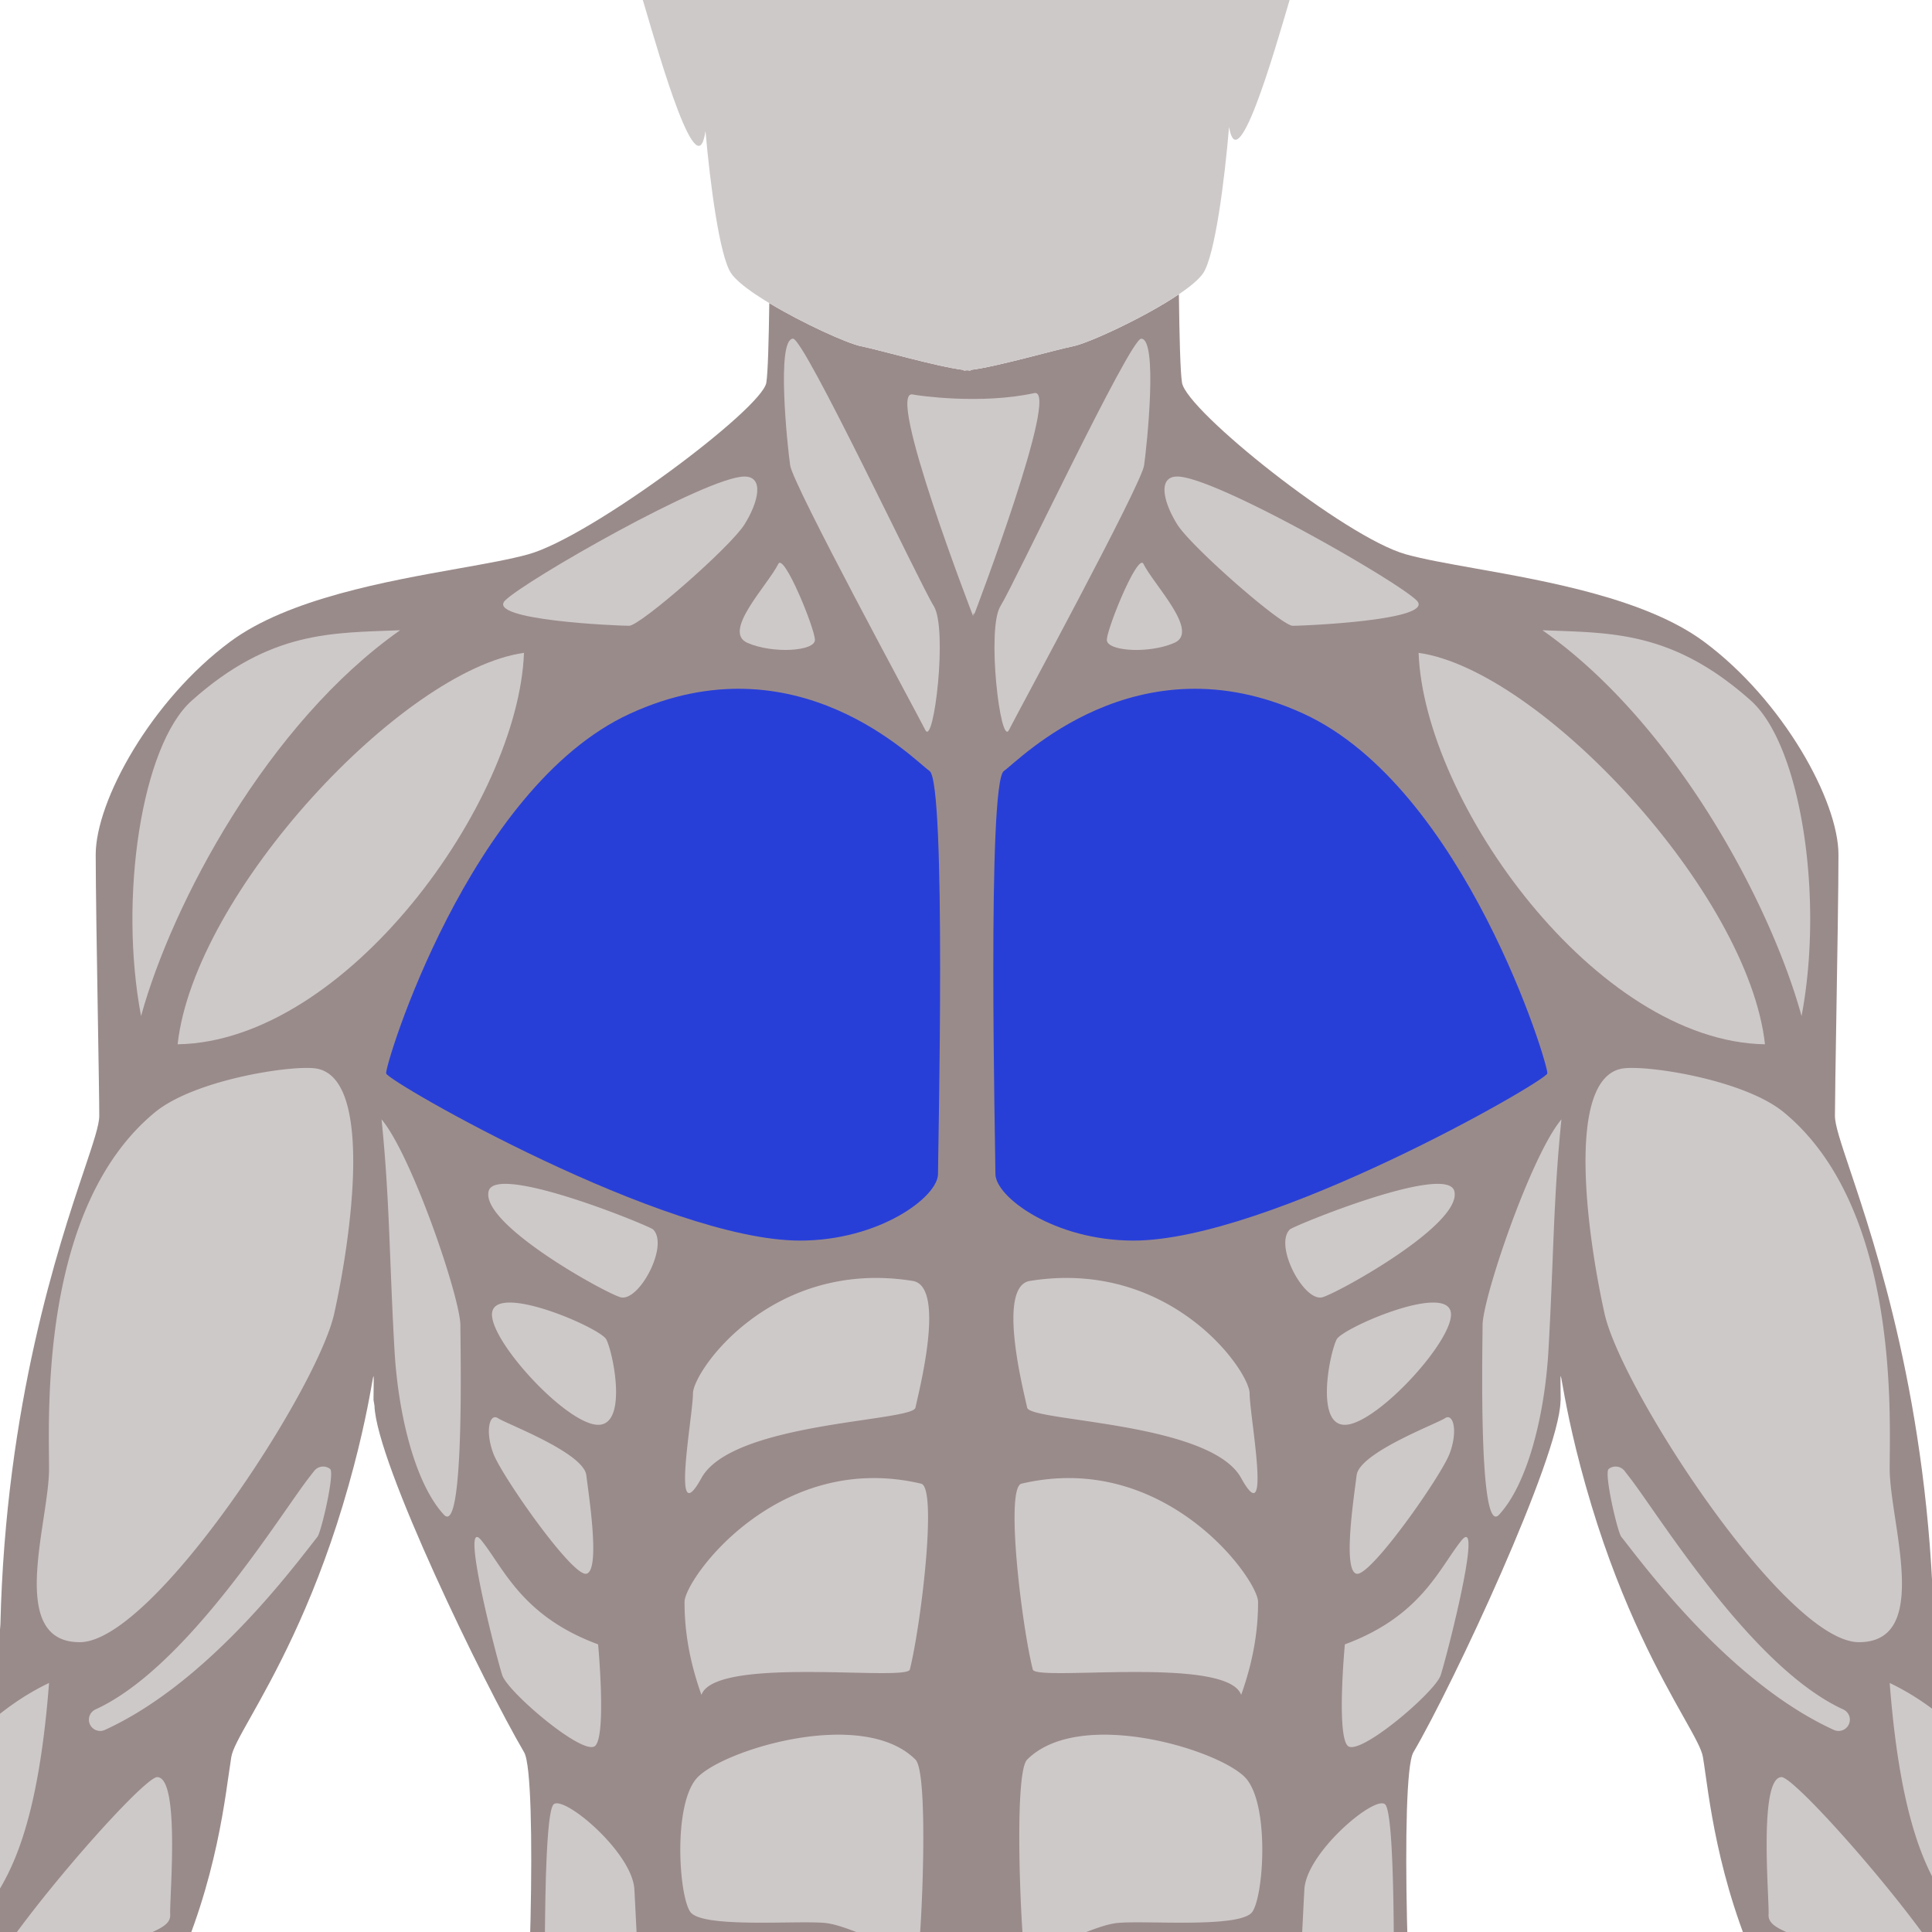 <svg xmlns="http://www.w3.org/2000/svg" width="500" height="500" fill="none" viewBox="0 0 500 500"><g clip-path="url(#a)"><path fill="#9a8b8b" d="M703.488 704.864c-1.16-4.888-13.513-12.257-24.403-18.76-9.698-5.79-19.73-11.777-25-17.423-12.167-13.021-30.248-14.481-30.429-14.494l-.696-.048-.492-.506c-34.646-36.121-46.663-75.394-57.272-110.041-2.672-8.73-5.192-16.975-7.995-24.907-14.14-40.175-32.25-62.5-44.228-77.278-7.448-9.176-12.371-15.25-12.509-21.035-1.361-57.006-15.063-97.857-21.65-117.493-2.447-7.307-3.931-11.719-3.931-14.097 0-3.526.167-13.773.359-25.488.265-15.834.552-33.771.552-42.117 0-13.894-14.322-39.971-34.883-55.17-14.954-11.046-40.451-15.58-59.072-18.889-7.199-1.287-13.43-2.388-17.979-3.657-15.718-4.361-56.746-37.142-57.953-44.395-.446-2.651-.683-12.151-.809-22.91-8.818 5.954-23.4 12.656-27.344 13.439-4.773.958-19.903 5.352-26.563 6.14l-.003.169c-.234 0-.615-.07-.901-.082-.279.013-.667.082-.897.082v-.17c-6.664-.787-21.793-5.18-26.568-6.14-3.438-.684-14.991-5.881-23.731-11.16-.132 9.8-.365 18.177-.771 20.63-1.132 6.76-45.362 39.887-61.608 44.396-4.559 1.269-10.781 2.37-17.987 3.657-18.612 3.31-44.113 7.843-59.07 18.889-20.557 15.2-34.885 41.276-34.885 55.17 0 8.346.293 26.282.556 42.117.189 11.714.363 21.961.363 25.488 0 2.377-1.485 6.79-3.935 14.097C15.169 322.514 1.461 363.365.105 420.371c-.134 5.785-5.057 11.859-12.509 21.035-11.982 14.777-30.086 37.104-44.232 77.277-2.794 7.934-5.317 16.178-7.99 24.908-10.607 34.647-22.631 73.92-57.273 110.041l-.486.506-.7.048c-.182.013-18.303 1.508-30.433 14.494-5.267 5.646-15.299 11.633-25.001 17.423-10.889 6.503-23.242 13.873-24.404 18.76-.16.675-.073 1.229.282 1.789 3.665 5.761 6.179 8.192 14.728 7.389 9.046-.868 34.059-14.589 37.406-18.357 0 0-1.058 2.243-4.49 7.666-.603 1.884-7.5 23.293-11.862 34.193l-1.046 2.607c-4.798 11.957-17.55 43.722-17.55 50.613 0 3.314 2.036 5.518 4.041 5.984 2.329.521 9.594-2.964 9.594-2.964-.033.104-3.066 10.651-3.599 15.014-.273 2.247.421 4.324 1.956 5.845 1.792 1.763 4.499 2.574 7.406 2.168 4.625-.608 8.982-11.564 9.928-14.735 0 0-1.828 13.81 1.979 15.319 5.55 2.203 8.606-1.025 9.682-2.56 6.115-8.737 15.098-31.22 16.028-34.472l.401-1.135c3.534-12.189 10.982-22.536 10.982-22.536-1.708 4.563-12.862 41.82-12.702 45.188.288.92.839 1.673 1.594 2.018.832.396 1.972.327 3.198-.199 2.437-1.045 10.989-14.789 13.797-19.306l.906-1.447c2.027-3.25 13.152-28.643 14.907-33.457l.789-2.155c2.601-7.021 10.516-28.398 10.516-34.223 0-7.456 12.117-44.3 13.44-46.952 4.356-8.707 24.058-33.099 46.877-61.349 25.51-31.582 54.434-67.391 63.701-83.976 14.076-25.188 17.555-49.811 19.231-61.651.243-1.74.459-3.232.659-4.446.337-2.041 2.08-5.146 4.974-10.293 5.9-10.507 15.782-28.102 23.854-54.792 8.745-28.938 8.079-42.178 7.979-27.364l.252 1.515c.444 14.641 28.329 71.963 38.733 89.705 3.622 6.18 1.141 79.164-1.027 87.846-.732 2.941-2.725 9.301-5.239 17.347-5.646 18.094-14.193 45.431-14.193 52.855 0 10.014-7.086 77.609-8.621 82.193-1.257 5.535-5.208 141.333-4.784 165.033.952 53.019 10.164 109.257 18.159 130.953 8.6 23.336 10.923 50.596 11.077 56.616.191 7.52 2.298 16.42 3.839 22.92.955 4.02 1.643 6.93 1.643 8.49 0 1.11-.928 6.19-3.027 17.57-4.636 25.12-13.272 71.88-12.203 84.9 4.682 57.1 15.747 88.58 24.638 113.87 2.574 7.33 5.006 14.25 6.968 20.97 8.724 29.93 24.434 111.57 24.434 121.1 0 1.54.018 3.29.027 5.16.126 13.84.039 23.85-2.314 26.5-5.953 5.41-5.452 19.19-3.972 22.38l.149.51c.771 5.41-4.174 14.85-11.5 21.97-3.794 3.7-6.187 9.24-8.711 15.11-4.614 10.72-9.849 22.87-25.245 30.59-1.048.52-1.769 1.67-2.126 3.4-.847 4.06.628 9.92 2.409 12.07 4.523 2.64 78.539 4.46 90.619.65 9.645-3.06 9.87-27.64 7.289-40.54-2.476-12.37-5.518-34.4-5.518-39.94l.166-.76c2.794-6.16 1.974-18.33-1.841-27.14l-.184-.4.036-.46c.144-2 .369-8.83.69-18.29 1.023-30.11 2.932-86.16 5.763-96.56 3.512-12.87 15.209-93.2 11.511-138.83-.462-5.6-6.224-38.93-11.804-71.16-5.205-30.08-10.126-58.5-10.426-62.69-.229-3.21-.15-7.06-.051-11.94.105-5 .234-11.23.047-18.75 0-2.58 1.852-15.48 5.125-38.07 4.585-31.644 10.863-74.969 10.863-86.217 0-11.69 5.455-56.923 9.438-89.938 2.204-18.247 4.109-34.008 4.109-36.128 0-4.323 8.788-45.593 8.788-45.593s8.914 41.479 8.914 45.593c0 2.12 1.908 17.881 4.108 36.128 3.986 33.017 9.443 78.248 9.443 89.938 0 11.248 6.272 54.57 10.858 86.217 3.276 22.59 5.121 35.49 5.121 38.03-.182 7.56-.055 13.79.045 18.79.102 4.88.18 8.73-.045 11.94-.305 4.19-5.216 32.61-10.427 62.69-5.58 32.23-11.344 65.56-11.798 71.16-3.703 45.63 7.999 125.96 11.51 138.83 2.833 10.4 4.735 66.45 5.759 96.56.32 9.46.55 16.29.69 18.29l.036.46-.18.4c-3.814 8.81-4.639 20.98-1.844 27.14l.166.76c0 5.54-3.044 27.57-5.514 39.94-2.583 12.9-2.359 37.48 7.284 40.54 12.083 3.81 86.096 2 90.812-.84 1.589-1.96 3.066-7.82 2.216-11.88-.36-1.73-1.072-2.88-2.121-3.4-15.404-7.72-20.633-19.87-25.247-30.59-2.527-5.87-4.919-11.42-8.714-15.11-7.329-7.12-12.271-16.57-11.497-21.98l.151-.5c1.477-3.2 1.978-16.97-3.835-22.24-2.496-2.79-2.586-12.8-2.457-26.64.015-1.87.029-3.62.029-5.16 0-9.53 15.709-91.18 24.432-121.1 1.962-6.72 4.396-13.64 6.971-20.97 8.888-25.29 19.956-56.77 24.635-113.87 1.066-13.03-7.563-59.79-12.203-84.9-2.097-11.39-3.027-16.46-3.027-17.58 0-1.55.69-4.46 1.643-8.48 1.544-6.5 3.646-15.4 3.839-22.93.159-6.02 2.479-33.27 11.074-56.608 7.999-21.696 17.21-77.936 18.162-130.953.424-23.7-3.526-159.498-4.806-165.112-1.513-4.505-8.6-72.101-8.6-82.114 0-7.425-8.542-34.763-14.197-52.855-2.511-8.046-4.497-14.405-5.231-17.346-2.172-8.684-4.649-81.667-1.027-87.847 10.398-17.741 37.638-76.152 38.082-90.792l.043-.451c-.085-14.803-.764-1.549 7.985 27.388 8.069 26.69 17.953 44.286 23.854 54.792 2.889 5.146 4.639 8.252 4.978 10.293.202 1.214.415 2.706.659 4.447 1.67 11.84 5.157 36.461 19.228 61.65 9.273 16.585 38.186 52.394 63.705 83.977 22.813 28.249 42.517 52.641 46.878 61.348 1.314 2.651 13.433 39.496 13.433 46.952 0 5.823 7.917 27.2 10.518 34.223l.791 2.155c1.754 4.815 12.882 30.208 14.909 33.457l.901 1.447c2.813 4.517 11.359 18.261 13.794 19.306 1.231.526 2.37.596 3.196.199.76-.344 1.309-1.097 1.643-2.228.12-3.157-11.041-40.417-12.748-44.979l5.362 6.668c1.722 5.893 6.022 17.003 6.022 17.003.929 3.252 9.915 25.733 16.029 34.472 1.08 1.533 3.894 4.045 9.682 2.56 3.208-.819 2.599-13.594 2.599-13.594.948 3.181 4.682 12.4 9.307 13.01 2.92.407 5.614-.405 7.407-2.168 1.535-1.521 2.229-3.598 1.953-5.845-.533-4.361-3.565-14.908-3.595-15.014 0 0 7.253 3.485 9.599 2.964 1.998-.468 4.033-2.67 4.033-5.983 0-6.894-12.752-38.657-17.553-50.614l-1.048-2.607c-4.358-10.899-11.255-32.31-11.86-34.192-3.493-2.15-4.484-7.666-4.484-7.666 3.346 3.768 28.358 17.488 37.405 18.356 8.545.819 11.06-1.628 14.726-7.389.353-.556.44-1.111.278-1.786"/><path fill="#cec9c9" d="M295.339 87.655c4.372 0 1.479 27.68.75 32.778-.729 5.1-32.794 64.131-34.984 68.506s-5.833-26.236-2.19-32.066c3.644-5.834 33.51-69.218 36.424-69.218M205.244 87.655c-4.376 0-1.477 27.68-.75 32.778.728 5.1 32.798 64.131 34.984 68.506 2.188 4.375 5.833-26.236 2.188-32.066-3.643-5.834-33.505-69.218-36.422-69.218M267.663 101.733c-13.848 3.031-30.332.625-31.386.367-7.358-1.849 15.555 57.322 15.555 57.322l.173-.93.107.566c0 .001 22.479-58.847 15.551-57.325M323.981-11.822c.976-6.348 1.79-12.975 2.117-19.415 1.048-21.013-6.306-44.126-10.509-52.525-4.202-8.406-21.014-32.577-40.976-39.934-10.148-3.739-18.107-3.665-24.325-2.848-6.214-.817-14.171-.891-24.312 2.848-19.973 7.356-36.774 31.527-40.988 39.934-4.202 8.399-11.556 31.512-10.504 52.525.349 6.958 1.274 14.134 2.352 20.935-4.66.974-12.202 5.229-10.963 8.778 1.686 4.882 12.128 44.242 15.748 38.745.433-.658.742-1.82.958-3.331 1.182 13.525 3.623 32.315 6.613 36.799 4.202 6.3 28.378 17.863 33.628 18.907 4.775.958 19.904 5.352 26.568 6.14v.169c.231 0 .619-.07.897-.082.286.013.667.082.901.082l.003-.17c6.659-.787 21.79-5.18 26.563-6.14 5.263-1.043 29.429-12.605 33.631-18.906 3.067-4.595 5.563-24.258 6.697-37.84.213 1.249.498 2.219.876 2.795 3.619 5.495 14.063-33.861 15.748-38.741 1.218-3.495-6.045-7.655-10.723-8.725"/><path fill="#283fd7" d="M259.804 199.529c3.829-2.625 34.303-34.678 77.552-14.821 41.643 19.114 63.618 91.457 63.083 93.113-.728 2.249-72.129 43.242-107.112 43.242-20.42 0-35.715-11.255-35.715-17.257-.001-6-2.184-101.275 2.192-104.277M240.566 199.529c-3.829-2.625-34.303-34.678-77.548-14.821-41.646 19.114-63.618 91.457-63.08 93.113.727 2.249 72.124 43.242 107.105 43.242 20.425 0 35.713-11.255 35.713-17.257 0-6 2.189-101.275-2.19-104.277"/><path fill="#cec9c9" d="M419.633 276.581c5.716-1.148 31.546 2.669 42.013 11.282 29.937 24.649 27.405 78.417 27.405 92.269 0 13.848 10.996 44.863-7.954 44.863-18.943 0-61.464-65.339-65.837-85.019-4.375-19.67-10.202-60.483 4.373-63.395M82.111 276.581c-5.716-1.148-31.548 2.669-42.007 11.282-29.938 24.649-27.412 78.417-27.412 92.269 0 13.848-10.996 44.863 7.949 44.863 18.957 0 61.469-65.339 65.845-85.019 4.369-19.67 10.199-60.483-4.375-63.395M25.521 447.936a2.85 2.85 0 0 0 1.612-.234c25.015-11.421 45.876-38.23 53.731-48.33l1.292-1.656c1-1.263 4.531-16.552 3.272-17.542-1.258-1.005-3.104-.778-4.097.482l-1.318 1.689c-7.607 9.787-31.591 49.227-55.301 60.057a2.913 2.913 0 0 0 .809 5.534M476.229 447.936a2.9 2.9 0 0 1-1.622-.234c-25.007-11.421-45.87-38.23-53.721-48.33l-1.297-1.656c-1-1.263-4.53-16.552-3.267-17.542 1.253-1.005 3.098-.778 4.095.482l1.307 1.689c7.617 9.787 31.603 49.227 55.31 60.057 1.462.668 2.114 2.397 1.441 3.854a2.89 2.89 0 0 1-2.246 1.68M489.052 435.554c3.896 50.53 15.63 54.222 18.245 63.336 5.438 18.997 44.012 68.176 55.154 83.929 12.939 18.305 27.071 53.606 31.36 54.32 4.29.725-25.043-58.268-27.188-63.834-8.979-23.248-28.431-114.318-77.571-137.751M461.037 459.914c4.16-.126 47.672 49.958 47.183 59.402-.501 9.444-20.061-6.588-32.233-13.019-12.182-6.43-18.496-6.818-18.283-10.871.215-4.045-2.634-35.333 3.333-35.512M12.692 435.554c-3.896 50.53-15.627 54.222-18.246 63.336-5.432 18.997-44.011 68.176-55.151 83.929-12.939 18.305-27.069 53.606-31.36 54.32-4.287.725 25.037-58.268 27.189-63.834 8.978-23.248 28.433-114.318 77.568-137.751M40.71 459.914c-4.16-.126-47.675 49.958-47.185 59.402.5 9.444 20.063-6.588 32.238-13.019 12.18-6.43 18.491-6.818 18.285-10.871-.218-4.045 2.631-35.333-3.338-35.512M266.553 331.501c-8.787 1.402-1.455 29.147-.729 32.795.729 3.64 47.372 3.64 55.385 18.219 8.025 14.574 2.193-16.04 2.193-21.865.002-5.833-20.407-34.982-56.849-29.149M264.367 383.972c-4.26 1 0 36.44 2.918 48.1.788 3.159 50.285-3.645 53.927 6.559 3.648-10.203 4.375-18.218 4.375-24.045 0-5.839-24.049-39.357-61.22-30.614M265.826 455.388c-3.612 3.615-1.459 46.645-.727 49.56.727 2.912 16.757-6.555 24.046-7.283 7.292-.732 32.066 1.456 34.986-2.92 2.915-4.371 4.369-26.964-1.458-34.252-5.835-7.285-43.001-18.954-56.847-5.105M337.58 488.913c-.524 8.721-4.57 96.925-6.289 104.211-1.706 7.294 1.719 12.387 5.72 11.661 4.001-.729 23.802-5.667 24.936-13.688 1.149-8.01-1.256-57.148-1.256-66.628 0-9.472.58-55.359-2.28-57.549-2.861-2.188-20.26 12.52-20.831 21.993M348.048 425.562s-2.186 23.321.728 26.238c2.92 2.918 22.599-13.848 24.053-18.219 1.459-4.371 11.204-42.159 5.374-34.876-5.827 7.291-10.473 19.574-30.155 26.857M351.099 381.783c-.728 5.835-3.648 24.777 0 25.504 3.641.733 21.875-25.283 24.062-31.109 2.189-5.832.969-10.594-1.219-9.134-2.185 1.456-22.116 8.912-22.843 14.739M345.924 346.637c-1.949 3.917-5.764 23.485 2.988 22.028 8.74-1.461 27.615-22.392 26.558-29.03-1.217-7.617-28.084 4.09-29.546 7.002M333.82 318.177c-4.202 4.13 3.706 18.955 8.485 17.533 4.23-1.254 36.208-18.914 34.075-27.438-1.836-7.332-41.617 8.978-42.56 9.905M404.093 289.696c-7.919 9.44-20.405 46.283-20.405 53.286 0 5.832-1.124 54.857 4.265 49.025 7.497-8.109 11.858-26.083 12.789-42.631 1.381-24.454 1.22-38.672 3.351-59.68M154.785 425.562s2.188 23.321-.727 26.238c-2.914 2.918-22.595-13.848-24.056-18.219-1.457-4.371-11.202-42.159-5.372-34.876 5.832 7.291 10.477 19.574 30.155 26.857M151.734 381.783c.735 5.835 3.652 24.777 0 25.504-3.64.733-21.869-25.283-24.056-31.109-2.19-5.832-.971-10.594 1.217-9.134 2.19 1.456 22.112 8.912 22.839 14.739M156.906 346.637c1.956 3.917 5.768 23.485-2.977 22.028-8.745-1.461-27.616-22.392-26.561-29.03 1.22-7.617 28.084 4.09 29.538 7.002M169.014 318.177c4.21 4.13-3.701 18.955-8.48 17.533-4.231-1.254-36.205-18.914-34.074-27.438 1.831-7.332 41.607 8.978 42.554 9.905M98.749 289.696c7.912 9.44 20.397 46.283 20.397 53.286 0 5.832 1.128 54.857-4.26 49.025-7.499-8.109-11.864-26.083-12.792-42.631-1.381-24.454-1.218-38.672-3.345-59.68M236.191 331.501c8.788 1.402 1.458 29.147.73 32.795-.73 3.64-47.372 3.64-55.39 18.219-8.021 14.574-2.192-16.04-2.192-21.865 0-5.833 20.409-34.982 56.852-29.149M238.377 383.972c4.257 1 0 36.44-2.913 48.1-.797 3.159-50.291-3.645-53.932 6.559-3.646-10.203-4.375-18.218-4.375-24.045-.001-5.839 24.055-39.357 61.22-30.614M236.921 455.388c3.608 3.615 1.455 46.645.728 49.56-.728 2.912-16.765-6.555-24.058-7.283-7.286-.732-32.061 1.456-34.979-2.92-2.914-4.371-4.37-26.964 1.457-34.252 5.832-7.285 43.005-18.954 56.852-5.105M164.171 488.913c.518 8.721 4.563 96.925 6.28 104.211 1.714 7.294-1.718 12.387-5.713 11.661-4.001-.729-23.8-5.667-24.946-13.688-1.142-8.01 1.258-57.148 1.258-66.628 0-9.472-.573-55.359 2.282-57.549 2.86-2.188 20.262 12.52 20.839 21.993M304.673 123.329c9.781 0 56.848 26.966 61.95 32.066 5.104 5.103-29.148 6.558-32.065 6.558-2.913 0-26.241-20.403-29.885-26.233-3.64-5.835-5.099-12.391 0-12.391M295.93 145.94c2.788 5.572 14.579 17.491 8.017 20.409-6.559 2.912-17.489 2.185-17.489-.73s8.013-22.59 9.472-19.679M399.189 163.105c17.492.729 33.525 0 53.929 18.213 12.974 11.583 18.951 51.012 13.122 81.626-8.023-29.154-32.799-75.792-67.051-99.839"/><path fill="#cec9c9" d="M367.132 168.961c31.335 4.373 85.27 61.948 89.646 101.3-43.729-.728-88.191-62.671-89.646-101.3M103.557 163.105c-17.494.729-33.524 0-53.93 18.213-12.972 11.583-18.95 51.012-13.119 81.626 8.015-29.154 32.798-75.792 67.049-99.839M135.607 168.961c-31.332 4.373-85.266 61.948-89.637 101.3 43.732-.728 88.184-62.671 89.637-101.3M192.675 123.329c-9.774 0-56.846 26.966-61.943 32.066-5.104 5.103 29.149 6.558 32.066 6.558 2.914 0 26.238-20.403 29.877-26.233 3.649-5.835 5.111-12.391 0-12.391M201.427 145.94c-2.787 5.572-14.582 17.491-8.025 20.409 6.563 2.912 17.496 2.185 17.496-.73s-8.014-22.59-9.471-19.679"/></g><defs><clipPath id="a"><path fill="#fff" d="M-203-127h906.567v1703.69H-203z"/></clipPath></defs></svg>